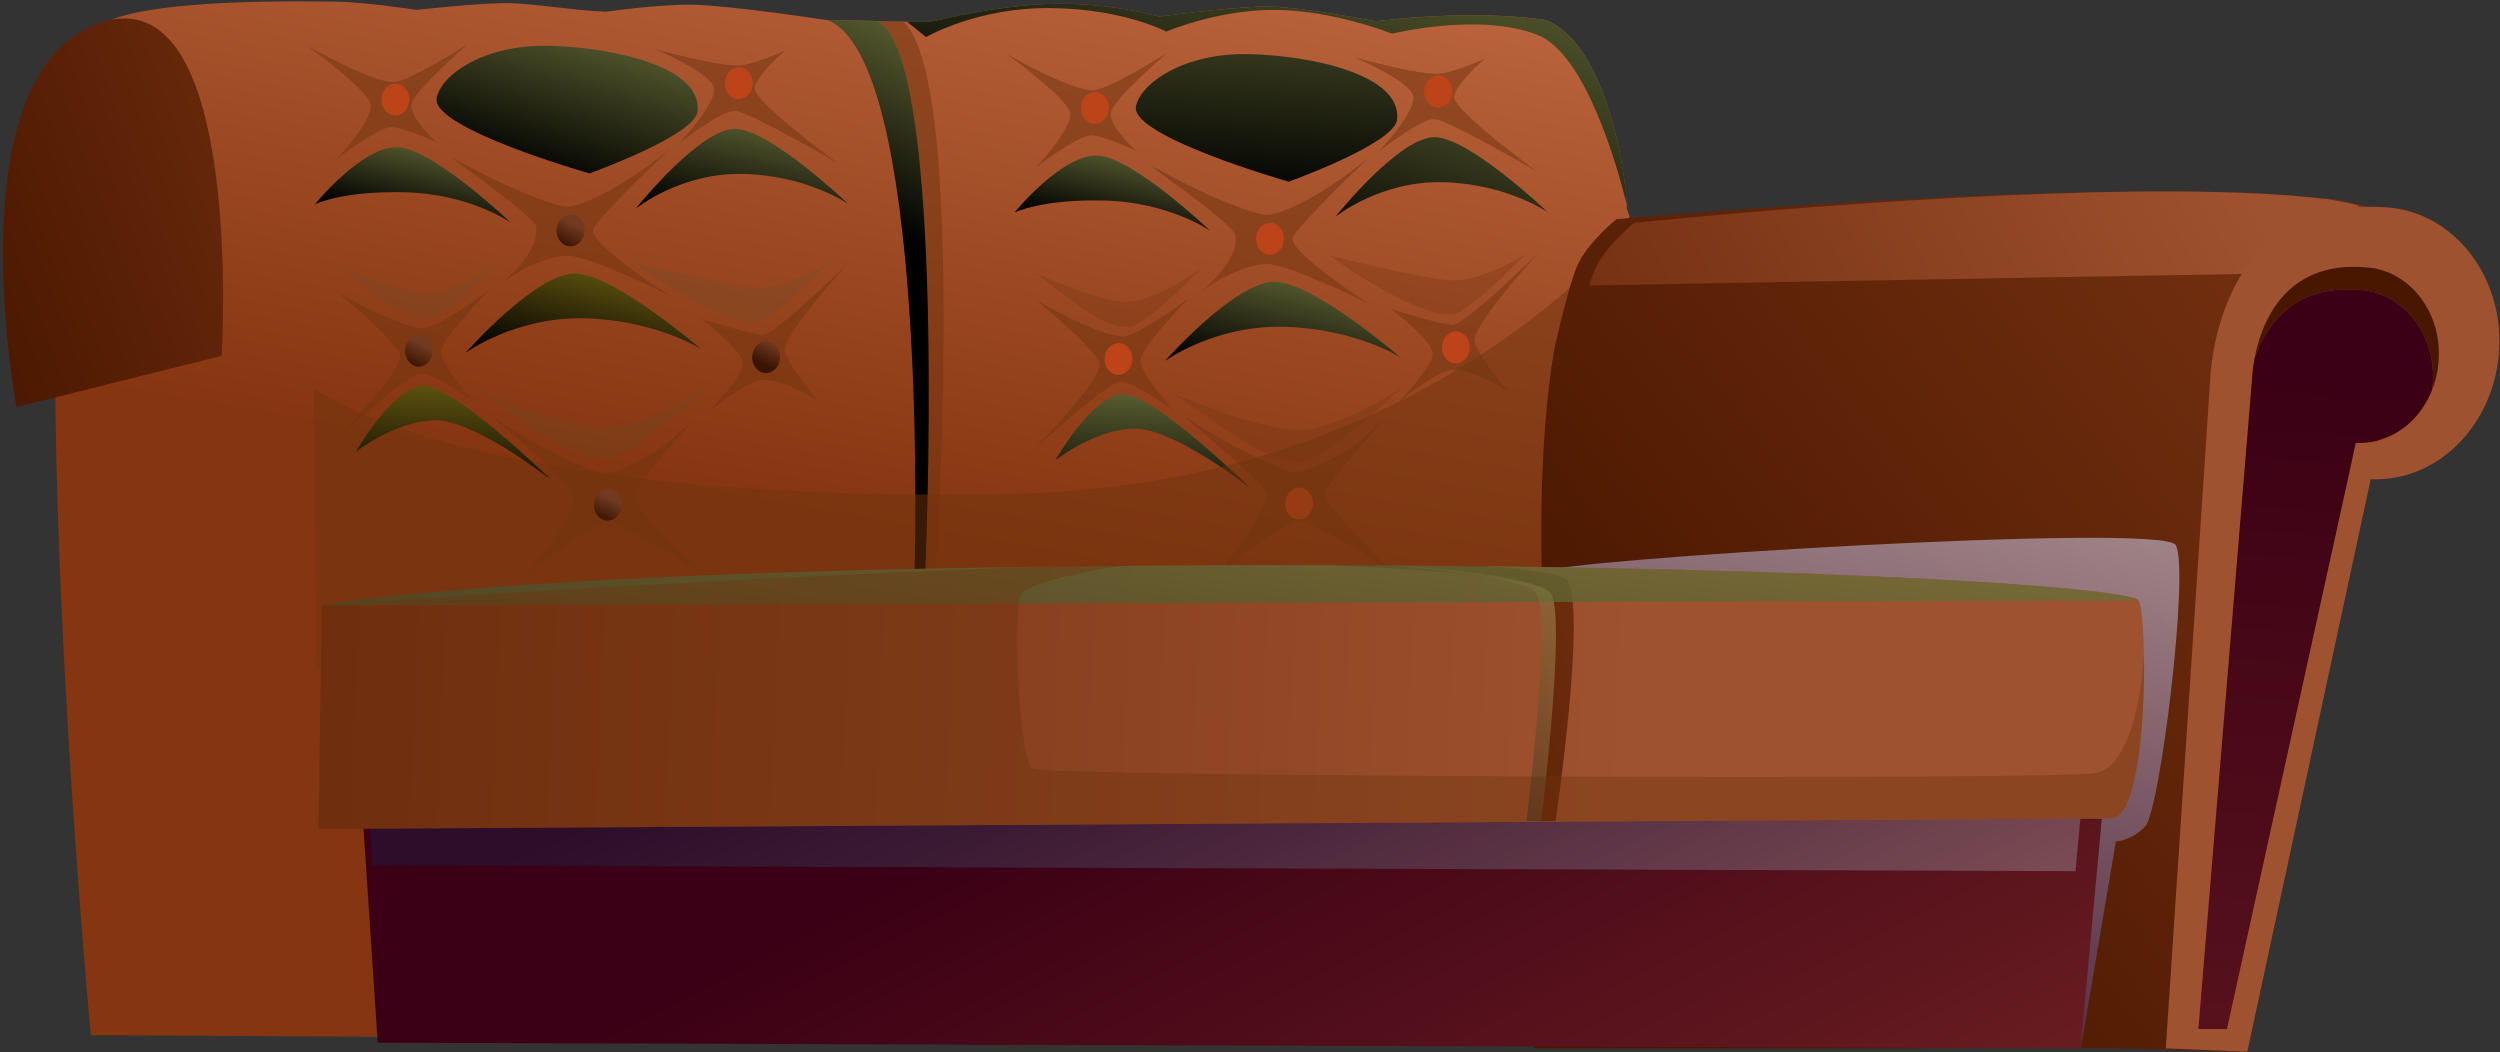 <svg width="765" height="322" viewBox="0 0 765 322" fill="none" xmlns="http://www.w3.org/2000/svg">
<rect x="0" y="0" width="765" height="322" fill="#333333" stroke="none"/>
<path style="mix-blend-mode:color-dodge" opacity="0.5" d="M486.668 68.737L487.359 69.054C487.359 69.054 486.668 69.925 486.668 68.737Z" fill="url(#paint0_linear_31_4)"/>
<path d="M32.308 6.987C33.792 6.143 35.762 5.378 38.218 4.692C49.807 1.525 71.681 0.021 102.995 0.496C111.898 0.654 127.478 3.029 127.478 3.029C127.478 3.029 147.894 0.733 156.49 0.971C165.009 1.288 176.138 3.267 185.424 3.583C185.424 3.583 202.156 1.208 212.21 1.446C224.951 1.842 252.197 6.038 252.197 6.038C252.197 6.038 252.58 6.038 253.118 6.117C255.42 6.117 261.56 6.275 268.084 6.433C268.237 6.433 268.391 6.433 268.544 6.433C271.154 6.513 273.84 6.592 276.296 6.592C276.757 6.592 277.192 6.618 277.601 6.671C278.88 6.671 280.083 6.697 281.208 6.75C286.12 6.829 288.576 5.721 293.335 4.771C315.669 0.338 332.554 -0.533 354.811 5.088C354.811 5.088 378.988 1.763 388.965 2C399.25 2.317 420.893 6.513 420.893 6.513C452.975 2.633 472.853 6.117 472.853 6.117C491.196 12.925 497.336 51.717 497.797 62.562C497.797 63.038 497.797 63.46 497.797 63.829L498.718 66.442C469.246 84.254 475.463 188.675 475.463 188.675L472.469 319.221L27.78 316.767C27.78 316.767 0.457 24.325 32.308 6.987V6.987Z" fill="url(#paint1_linear_31_4)"/>
<g style="mix-blend-mode:multiply" opacity="0.5">
<path d="M285.736 186.379L282.666 187.013C282.743 185.667 282.82 183.688 282.897 181.154C282.897 181.101 282.897 181.022 282.897 180.917C284.432 147.192 288.116 16.25 268.544 6.433C271.154 6.513 273.84 6.592 276.296 6.592C296.865 23.771 285.736 186.379 285.736 186.379V186.379Z" fill="#6F330D"/>
</g>
<g style="mix-blend-mode:multiply" opacity="0.5">
<path d="M359.34 125.737C359.34 125.737 346.983 116.871 342.915 116.792C338.924 116.712 315.592 138.325 315.592 138.325C315.592 138.325 337.62 115.842 336.468 111.25C335.24 106.579 317.051 91.854 317.051 91.854C317.051 91.854 336.008 102.779 343.376 102.937C348.058 103.096 363.791 91.221 363.791 91.221C363.791 91.221 349.823 105.629 349.055 109.746C348.211 113.862 359.34 125.737 359.34 125.737V125.737Z" fill="#6F330D"/>
</g>
<g style="mix-blend-mode:multiply" opacity="0.5">
<path d="M347.597 46.096C347.597 46.096 337.85 41.583 333.859 41.425C329.791 41.346 316.82 51.4 316.82 51.4C316.82 51.4 328.563 38.971 327.412 34.379C326.184 29.708 307.994 16.487 307.994 16.487C307.994 16.487 326.875 27.412 334.243 27.65C339.001 27.729 357.344 16.012 357.344 16.012C357.344 16.012 340.766 30.262 339.922 34.379C339.155 38.496 347.597 46.096 347.597 46.096V46.096Z" fill="#6F330D"/>
</g>
<g style="mix-blend-mode:multiply" opacity="0.5">
<path d="M363.561 128.033L364.252 128.508C376.916 137.058 392.419 144.025 395.796 144.421C399.327 144.817 410.839 139.75 417.823 133.496L417.9 133.337C418.975 132.387 419.972 131.517 420.893 130.725V130.646C422.505 129.142 423.733 128.033 424.27 127.558C421.891 129.933 405.62 148.696 405.543 150.833C405.39 155.662 426.496 175.217 428.799 177.037C426.419 175.217 401.859 159.146 397.101 159.462C394.184 159.621 377.683 170.862 370.162 177.908C377.376 170.862 387.814 155.504 387.43 151.15C387.047 147.271 357.114 123.758 363.484 128.033H363.561Z" fill="#6F330D"/>
</g>
<g style="mix-blend-mode:multiply" opacity="0.3">
<path d="M396.103 131.517C408.076 132.308 427.801 119.562 429.643 117.979L420.74 126.133L420.586 126.212C413.602 132.467 403.087 140.225 399.557 140.858C388.505 142.996 372.311 129.3 359.647 120.829L358.879 120.275C359.493 120.671 383.132 130.725 396.103 131.517Z" fill="#6F330D"/>
</g>
<g style="mix-blend-mode:multiply" opacity="0.3">
<path d="M343.836 92.329C352.509 92.962 366.938 82.671 368.243 81.404L361.719 87.975L361.642 88.054C356.5 93.121 348.825 99.375 346.292 99.85C338.234 101.592 326.491 90.667 317.281 83.779L316.744 83.383C317.204 83.7 334.319 91.696 343.836 92.329V92.329Z" fill="#6F330D"/>
</g>
<g style="mix-blend-mode:multiply" opacity="0.3">
<path d="M443.611 85.758C452.284 86.392 465.639 78.871 466.943 77.604L460.42 84.175L460.343 84.254C455.201 89.321 447.526 95.575 444.993 96.129C436.934 97.792 416.288 85.204 407.155 78.396L406.618 78C407.002 78.317 434.094 85.125 443.611 85.758V85.758Z" fill="#6F330D"/>
</g>
<g style="mix-blend-mode:multiply" opacity="0.5">
<path d="M354.888 52.033C370.315 60.662 383.132 65.333 387.2 65.729C391.498 66.125 403.164 60.029 411.607 53.775L411.76 53.696C413.065 52.746 414.293 51.796 415.291 51.004H415.367C417.363 49.5 418.821 48.312 419.435 47.837C416.519 50.212 395.566 70.717 395.489 72.933C395.336 77.762 417.209 91.854 419.972 93.675C417.133 91.854 393.187 80.454 387.43 80.771C383.823 80.929 375.764 82.908 366.631 89.954C375.457 82.908 378.681 76.417 378.067 72.062C377.606 68.183 346.062 47.204 353.891 51.558L354.888 52.033Z" fill="#6F330D"/>
</g>
<path d="M397.638 149.171C400.017 149.25 401.859 151.467 401.783 154.158C401.706 156.85 399.71 158.988 397.331 158.908C394.952 158.908 393.11 156.612 393.263 153.921C393.34 151.229 395.336 149.092 397.638 149.171V149.171Z" fill="#BD4319"/>
<path d="M388.812 68.183C391.114 68.262 392.956 70.479 392.88 73.171C392.803 75.862 390.807 78 388.505 77.921C386.126 77.921 384.284 75.625 384.36 72.933C384.437 70.242 386.433 68.104 388.812 68.183V68.183Z" fill="#BD4319"/>
<path d="M335.164 28.125C337.543 28.204 339.385 30.421 339.308 33.112C339.231 35.804 337.236 37.942 334.857 37.862C332.554 37.862 330.712 35.567 330.789 32.875C330.866 30.183 332.861 28.046 335.164 28.125V28.125Z" fill="#BD4319"/>
<g style="mix-blend-mode:multiply" opacity="0.5">
<path d="M470.551 52.667C470.551 52.667 442.921 36.517 438.853 36.437C434.862 36.358 421.891 46.333 421.891 46.333C421.891 46.333 433.634 33.983 432.406 29.312C431.255 24.721 414.446 17.517 414.446 17.517C414.446 17.517 431.945 22.425 439.313 22.583C443.995 22.742 454.433 17.912 454.433 17.912C454.433 17.912 445.76 25.275 444.993 29.392C444.149 33.508 470.551 52.667 470.551 52.667V52.667Z" fill="#6F330D"/>
</g>
<path d="M440.234 23.137C442.614 23.217 444.456 25.433 444.379 28.125C444.302 30.817 442.307 32.954 439.927 32.875C437.548 32.796 435.706 30.579 435.783 27.887C435.936 25.196 437.855 23.058 440.234 23.137Z" fill="#BD4319"/>
<path d="M342.378 104.996C344.757 104.996 346.599 107.292 346.523 109.983C346.446 112.675 344.45 114.812 342.071 114.733C339.769 114.654 337.927 112.437 338.003 109.746C338.08 107.054 340.076 104.917 342.378 104.996V104.996Z" fill="#BD4319"/>
<g style="mix-blend-mode:multiply" opacity="0.5">
<path d="M425.498 94.467C425.498 94.467 440.541 99.375 444.532 99.375C448.6 99.296 471.165 76.892 471.165 76.892C471.165 76.892 449.905 100.087 451.21 104.679C452.591 109.271 461.417 119.8 461.417 119.8C461.417 119.8 451.977 113.15 444.609 113.15C439.851 113.229 428.108 122.967 428.108 122.967C428.108 122.967 437.702 112.833 438.392 108.637C439.006 104.521 425.498 94.467 425.498 94.467V94.467Z" fill="#6F330D"/>
</g>
<path d="M445.53 111.171C443.151 111.171 441.232 109.033 441.232 106.342C441.232 103.65 443.151 101.433 445.453 101.433C447.833 101.354 449.751 103.571 449.751 106.263C449.751 108.954 447.833 111.171 445.53 111.171Z" fill="#BD4319"/>
<path style="mix-blend-mode:color-dodge" d="M382.672 149.408C382.672 149.408 358.726 130.567 346.599 131.121C334.473 131.675 322.96 140.858 322.96 140.858C322.96 140.858 334.166 120.829 343.606 120.671C353.046 120.433 382.672 149.408 382.672 149.408Z" fill="url(#paint2_linear_31_4)"/>
<path style="mix-blend-mode:color-dodge" d="M428.415 109.271C428.415 109.271 414.6 100.562 393.11 100.008C371.62 99.375 356.5 110.458 356.5 110.458C356.5 110.458 378.527 85.442 390.577 86.233C402.627 87.025 428.415 109.271 428.415 109.271V109.271Z" fill="url(#paint3_linear_31_4)"/>
<path style="mix-blend-mode:color-dodge" d="M473.62 64.938C473.62 64.938 461.187 56.308 441.769 55.754C422.351 55.2 408.613 66.362 408.613 66.362C408.613 66.362 428.568 41.267 439.467 41.979C450.365 42.771 473.62 64.938 473.62 64.938V64.938Z" fill="url(#paint4_linear_31_4)"/>
<path style="mix-blend-mode:color-dodge" d="M370.238 70.558C370.238 70.558 357.728 61.929 338.387 61.375C318.969 60.821 310.45 65.017 310.45 65.017C310.45 65.017 325.186 46.887 336.085 47.6C346.983 48.392 370.238 70.558 370.238 70.558Z" fill="url(#paint5_linear_31_4)"/>
<path style="mix-blend-mode:color-dodge" d="M394.338 55.596C394.338 55.596 346.062 41.821 347.597 32.637C348.825 25.75 361.949 16.012 382.518 16.567C401.245 17.042 429.106 22.821 427.494 36.675C426.573 44.037 394.338 55.596 394.338 55.596V55.596Z" fill="url(#paint6_linear_31_4)"/>
<path style="mix-blend-mode:color-dodge" d="M282.897 180.917C282.897 181.022 282.897 181.101 282.897 181.154C282.743 184.638 282.59 186.617 282.59 186.617L279.443 187.171C280.518 168.883 283.818 17.675 253.118 6.117C255.497 6.117 261.867 6.275 268.544 6.433C288.116 16.25 284.432 147.192 282.897 180.917Z" fill="url(#paint7_linear_31_4)"/>
<g style="mix-blend-mode:multiply" opacity="0.5">
<path d="M309.299 151.15C428.185 148.933 485.824 80.058 484.059 85.679C472.393 122.571 474.465 188.913 474.465 188.913L474.235 200.867L96.855 204.271L95.934 118.692C95.934 118.692 139.912 154.238 309.299 151.15V151.15Z" fill="#6F330D"/>
</g>
<path d="M471.855 214.404L472.085 202.213L472.392 190.258C472.392 190.258 469.86 152.021 474.081 117.425C474.49 113.994 474.976 110.617 475.539 107.292C475.846 105.471 478.609 93.754 480.835 86.313C480.886 86.313 480.912 86.313 480.912 86.313C481.449 84.413 481.986 82.829 482.447 81.721C485.593 74.279 494.65 67.075 494.65 67.075C494.65 67.075 596.727 58.05 668.565 58.604C684.913 58.763 699.649 59.396 711.238 60.742C711.597 60.794 711.955 60.821 712.313 60.821C715.767 61.296 719.451 61.929 723.135 63.038C723.339 63.09 723.544 63.169 723.749 63.275C724.005 63.328 724.235 63.381 724.439 63.433C726.588 64.146 728.737 65.017 730.81 66.046C744.701 72.854 755.37 87.658 746.62 119.325C734.724 148.379 710.317 142.758 710.317 142.758L702.028 255.254L687.676 321.833L685.527 321.754L645.771 320.725H633.951H631.035L469.399 320.804L471.855 214.404Z" fill="url(#paint8_linear_31_4)"/>
<path style="mix-blend-mode:multiply" opacity="0.7" d="M475.462 188.675C475.462 188.675 468.401 209.496 472.623 174.979C473.083 171.496 661.351 159.779 665.726 166.746C670.1 173.713 660.967 248.288 656.439 252.879C651.911 257.471 647.459 257.471 647.459 257.471L637.021 319.142L636.637 320.804L634.105 319.142L474.925 212.742L475.155 200.629L475.462 188.675Z" fill="url(#paint9_linear_31_4)"/>
<path d="M115.582 319.063L110.286 239.104L643.161 250.504L636.637 320.804L115.582 319.063Z" fill="url(#paint10_linear_31_4)"/>
<path style="mix-blend-mode:multiply" opacity="0.3" d="M114.047 264.833L108.751 184.875L641.626 196.275L635.103 266.575L114.047 264.833Z" fill="url(#paint11_linear_31_4)"/>
<path d="M487.896 82.75C491.043 75.388 500.099 68.183 500.099 68.183C500.099 68.183 596.727 58.05 668.565 58.604C684.376 58.763 698.651 59.396 710.01 60.742C710.369 60.794 710.727 60.821 711.085 60.821C714.539 61.296 718.223 61.929 721.907 63.038L692.511 83.7L486.284 87.342C486.898 85.521 487.435 83.858 487.896 82.75V82.75Z" fill="url(#paint12_linear_31_4)"/>
<g style="mix-blend-mode:multiply" opacity="0.5">
<path d="M145.284 123.125C145.284 123.125 132.927 114.337 128.936 114.258C124.869 114.1 101.536 135.792 101.536 135.792C101.536 135.792 123.641 113.308 122.413 108.717C121.261 104.046 103.071 89.321 103.071 89.321C103.071 89.321 121.952 100.246 129.397 100.404C134.079 100.562 149.736 88.688 149.736 88.688C149.736 88.688 135.844 103.017 135 107.133C134.232 111.329 145.284 123.125 145.284 123.125Z" fill="#6F330D"/>
</g>
<g style="mix-blend-mode:multiply" opacity="0.5">
<path d="M133.618 43.562C133.618 43.562 123.794 39.05 119.803 38.892C115.735 38.812 102.841 48.788 102.841 48.788C102.841 48.788 114.584 36.438 113.356 31.846C112.205 27.175 93.938 13.954 93.938 13.954C93.938 13.954 112.895 24.879 120.263 25.117C124.945 25.196 143.288 13.4 143.288 13.4C143.288 13.4 126.71 27.729 125.943 31.846C125.099 35.962 133.618 43.562 133.618 43.562V43.562Z" fill="#6F330D"/>
</g>
<g style="mix-blend-mode:multiply" opacity="0.5">
<path d="M152.038 128.429L152.729 128.904C165.392 137.375 180.973 144.421 184.273 144.817C187.803 145.212 199.316 140.146 206.3 133.813L206.377 133.733C207.528 132.783 208.449 131.833 209.37 131.042C210.982 129.538 212.21 128.35 212.747 127.875C210.368 130.25 194.097 149.092 194.02 151.229C193.867 156.058 214.973 175.613 217.275 177.433C214.896 175.613 190.336 159.542 185.654 159.858C182.661 160.017 166.16 171.179 158.638 178.304C165.93 171.258 176.368 155.821 175.907 151.467C175.523 147.667 145.591 124.075 152.038 128.429V128.429Z" fill="#6F330D"/>
</g>
<g style="mix-blend-mode:multiply" opacity="0.2">
<path d="M183.889 130.883C195.939 131.675 215.664 118.929 217.429 117.346L208.526 125.5L208.372 125.579C201.388 131.912 190.873 139.592 187.343 140.304C176.368 142.362 160.097 128.746 147.433 120.196L146.742 119.721C147.356 120.037 170.918 130.092 183.889 130.883V130.883Z" fill="#5B4F26"/>
</g>
<g style="mix-blend-mode:multiply" opacity="0.2">
<path d="M129.78 89.796C138.53 90.35 152.882 80.138 154.187 78.871L147.663 85.362L147.586 85.442C142.521 90.588 134.846 96.763 132.236 97.317C124.254 99.058 112.435 88.054 103.302 81.246L102.764 80.85C103.148 81.167 120.34 89.162 129.78 89.796Z" fill="#5B4F26"/>
</g>
<g style="mix-blend-mode:multiply" opacity="0.2">
<path d="M230.86 88.054C239.61 88.608 252.964 81.167 254.269 79.9L247.745 86.392L247.669 86.55C242.526 91.617 234.851 97.871 232.319 98.346C224.26 100.088 203.614 87.5 194.404 80.692L193.867 80.296C194.327 80.533 221.42 87.421 230.86 88.054V88.054Z" fill="#5B4F26"/>
</g>
<g style="mix-blend-mode:multiply" opacity="0.5">
<path d="M140.832 49.5C156.336 58.129 169.153 62.8 173.144 63.196C177.442 63.592 189.108 57.496 197.627 51.242L197.781 51.163C199.086 50.212 200.237 49.263 201.311 48.471C203.307 46.967 204.765 45.779 205.379 45.304C202.539 47.679 181.51 68.183 181.433 70.321C181.28 75.229 203.153 89.321 205.993 91.142C203.153 89.321 179.207 77.921 173.451 78.237C169.844 78.396 161.708 80.296 152.575 87.342C161.401 80.375 164.625 73.883 164.088 69.45C163.55 65.65 132.083 44.671 139.911 49.025L140.832 49.5Z" fill="#6F330D"/>
</g>
<path d="M186.115 149.567C188.494 149.646 190.336 151.863 190.259 154.554C190.183 157.246 188.187 159.383 185.808 159.304C183.505 159.225 181.663 157.008 181.74 154.317C181.817 151.625 183.812 149.488 186.115 149.567V149.567Z" fill="url(#paint13_linear_31_4)"/>
<path d="M174.756 65.65C177.135 65.729 178.977 67.946 178.9 70.638C178.824 73.329 176.828 75.467 174.449 75.388C172.07 75.308 170.228 73.092 170.304 70.4C170.458 67.708 172.377 65.571 174.756 65.65Z" fill="url(#paint14_linear_31_4)"/>
<path d="M121.184 25.592C123.487 25.671 125.329 27.888 125.252 30.579C125.175 33.271 123.18 35.408 120.877 35.329C118.498 35.25 116.656 33.033 116.733 30.342C116.81 27.65 118.805 25.513 121.184 25.592V25.592Z" fill="#BD4319"/>
<g style="mix-blend-mode:multiply" opacity="0.5">
<path d="M256.571 50.054C256.571 50.054 228.865 33.983 224.874 33.904C220.806 33.746 207.835 43.8 207.835 43.8C207.835 43.8 219.578 31.45 218.427 26.779C217.199 22.108 200.391 14.983 200.391 14.983C200.391 14.983 217.89 19.892 225.334 20.05C230.016 20.208 240.377 15.379 240.377 15.379C240.377 15.379 231.781 22.663 230.937 26.779C230.169 30.975 256.571 50.054 256.571 50.054Z" fill="#6F330D"/>
</g>
<path d="M226.255 20.604C228.558 20.604 230.4 22.9 230.323 25.592C230.246 28.283 228.251 30.421 225.871 30.342C223.569 30.262 221.727 28.046 221.804 25.354C221.88 22.663 223.876 20.525 226.255 20.604Z" fill="#BD4319"/>
<path d="M128.399 102.383C130.778 102.463 132.62 104.679 132.467 107.371C132.39 110.063 130.394 112.2 128.092 112.2C125.713 112.121 123.871 109.825 123.948 107.133C124.024 104.442 126.02 102.304 128.399 102.383V102.383Z" fill="url(#paint15_linear_31_4)"/>
<g style="mix-blend-mode:multiply" opacity="0.5">
<path d="M214.436 97.475C214.436 97.475 229.479 102.383 233.47 102.383C237.537 102.304 260.102 79.9 260.102 79.9C260.102 79.9 238.842 103.096 240.147 107.688C241.528 112.279 250.355 122.808 250.355 122.808C250.355 122.808 240.914 116.158 233.47 116.238C228.788 116.238 216.968 125.975 216.968 125.975C216.968 125.975 226.639 115.842 227.253 111.725C227.944 107.529 214.436 97.475 214.436 97.475V97.475Z" fill="#6F330D"/>
</g>
<path d="M234.391 114.179C232.088 114.179 230.169 112.042 230.169 109.35C230.169 106.658 232.011 104.442 234.391 104.442C236.77 104.442 238.689 106.579 238.689 109.271C238.689 111.962 236.77 114.179 234.391 114.179Z" fill="url(#paint16_linear_31_4)"/>
<path style="mix-blend-mode:color-dodge" d="M168.693 146.875C168.693 146.875 144.67 127.954 132.543 128.588C120.494 129.142 108.904 138.246 108.904 138.246C108.904 138.246 120.187 118.296 129.55 118.058C138.99 117.9 168.693 146.875 168.693 146.875V146.875Z" fill="url(#paint17_linear_31_4)"/>
<path style="mix-blend-mode:color-dodge" d="M214.436 106.738C214.436 106.738 200.621 98.029 179.131 97.396C157.641 96.842 142.521 107.925 142.521 107.925C142.521 107.925 164.471 82.908 176.521 83.7C188.571 84.492 214.436 106.738 214.436 106.738Z" fill="url(#paint18_linear_31_4)"/>
<path style="mix-blend-mode:color-dodge" d="M259.565 62.404C259.565 62.404 247.131 53.775 227.714 53.221C208.296 52.667 194.557 63.829 194.557 63.829C194.557 63.829 214.513 38.733 225.411 39.446C236.31 40.237 259.565 62.404 259.565 62.404V62.404Z" fill="url(#paint19_linear_31_4)"/>
<path style="mix-blend-mode:color-dodge" d="M156.182 68.025C156.182 68.025 143.749 59.396 124.331 58.842C104.913 58.288 96.394 62.483 96.394 62.483C96.394 62.483 111.13 44.275 122.029 45.067C132.927 45.858 156.182 68.025 156.182 68.025Z" fill="url(#paint20_linear_31_4)"/>
<path style="mix-blend-mode:color-dodge" d="M180.359 53.062C180.359 53.062 132.083 39.288 133.618 30.104C134.769 23.137 147.893 13.4 168.462 14.033C187.189 14.508 215.05 20.288 213.438 34.142C212.594 41.504 180.359 53.062 180.359 53.062V53.062Z" fill="url(#paint21_linear_31_4)"/>
<path d="M676.317 116.158C676.317 116.158 677.622 63.75 723.749 63.275C725.693 63.222 727.74 63.275 729.889 63.433H729.965C750.458 64.621 766.038 84.096 764.733 107.054C763.812 123.363 754.602 137.058 742.015 143.154C739.866 144.21 737.666 145.028 735.415 145.608C732.191 146.4 728.891 146.796 725.437 146.638L702.028 255.254L687.676 321.833L685.527 321.754L662.732 320.804L676.317 116.158Z" fill="url(#paint22_linear_31_4)"/>
<path d="M723.749 81.8H723.825C737.026 82.512 747.157 95.179 746.236 109.983C746.083 113.308 745.392 116.475 744.164 119.404C744.318 118.56 744.42 117.742 744.471 116.95C745.315 102.067 735.261 89.479 721.983 88.688H721.907C701.875 87.104 693.432 99.375 689.902 109.667C691.821 99.296 698.882 79.742 723.749 81.8Z" fill="url(#paint23_linear_31_4)"/>
<path d="M689.134 115.842C689.134 115.842 689.211 113.308 689.902 109.667C693.432 99.375 701.875 87.104 721.907 88.688H721.983C735.261 89.479 745.315 102.067 744.471 116.95C744.42 117.742 744.318 118.56 744.164 119.404C741.708 125.658 737.18 130.646 731.577 133.338C730.196 133.971 728.763 134.499 727.279 134.921C725.207 135.396 723.058 135.633 720.832 135.554L719.374 142.442L681.459 314.867H681.152H672.71L689.134 115.842Z" fill="url(#paint24_linear_31_4)"/>
<path d="M98.697 185.271C101.92 184.638 136.228 178.542 239.149 175.217C268.621 174.188 303.773 173.475 345.371 173.158C520.515 171.733 628.425 178.067 650.299 182.342C652.755 182.817 654.111 183.265 654.367 183.688C654.367 183.688 654.392 183.714 654.444 183.767C655.288 185.271 655.902 191.921 656.055 200.471C656.362 219.629 654.29 248.525 646.692 250.425L97.469 253.671L98.466 185.271C98.466 185.271 98.543 185.271 98.697 185.271V185.271Z" fill="url(#paint25_linear_31_4)"/>
<path d="M454.049 173.238C467.557 174.108 477.535 175.454 479.3 177.354C485.901 184.321 476 251.296 476 251.296H471.548C471.548 251.296 479.07 191.208 474.772 181.946C472.469 176.879 437.778 174.267 406.311 172.921L454.049 173.238Z" fill="url(#paint26_linear_31_4)"/>
<path style="mix-blend-mode:color-dodge" opacity="0.8" d="M239.149 175.217C268.621 174.187 303.773 173.475 345.371 173.158C373.922 172.921 400.708 172.921 425.575 173C427.008 173.053 428.44 173.079 429.873 173.079C555.129 173.871 632.186 178.779 650.299 182.342L654.444 183.767H654.52H654.444L475.463 184.242H471.011L220.499 184.875L98.697 185.271C101.92 184.637 136.228 178.542 239.149 175.217V175.217Z" fill="url(#paint27_linear_31_4)"/>
<g style="mix-blend-mode:multiply" opacity="0.4">
<path d="M98.697 185.271C101.92 184.638 227.867 176.325 330.789 172.921L343.683 173C343.683 173 314.595 177.433 312.369 182.025C312.266 182.183 312.19 182.395 312.139 182.658C310.143 190.1 311.755 232.929 316.053 235.225C320.428 237.6 627.658 238.788 641.089 236.571C654.52 234.354 656.055 200.471 656.055 200.471C656.362 219.629 654.29 248.525 646.692 250.425L97.469 253.671L98.466 185.271C98.466 185.271 98.543 185.271 98.697 185.271V185.271Z" fill="#6F330D"/>
</g>
<path d="M5.062 124.55C5.062 124.55 -14.279 22.583 30.389 7.067C75.058 -8.45 67.843 108.875 67.843 108.875L5.062 124.55Z" fill="url(#paint28_linear_31_4)"/>
<path style="mix-blend-mode:color-dodge" d="M281.208 6.75C286.12 6.829 288.576 5.721 293.335 4.771C315.669 0.338 332.554 -0.533 354.811 5.088C354.811 5.088 378.988 1.763 388.965 2C399.25 2.317 420.893 6.513 420.893 6.513C452.975 2.633 472.853 6.117 472.853 6.117C491.196 12.925 497.336 51.717 497.797 62.562C494.88 50.846 485.21 16.567 470.55 10.708C452.821 3.663 425.959 10.312 425.959 10.312C425.959 10.312 408.23 3.188 390.424 3.029C372.618 2.871 356.884 9.679 356.884 9.679C356.884 9.679 343.683 2.633 321.349 2.475C299.091 2.238 283.357 11.342 283.357 11.342L277.601 6.671C278.88 6.671 280.083 6.697 281.208 6.75V6.75Z" fill="url(#paint29_linear_31_4)"/>
<path style="mix-blend-mode:color-dodge" opacity="0.4" d="M471.011 184.242C470.806 183.239 470.576 182.447 470.32 181.867C468.478 177.908 448.139 174.979 425.575 173C427.008 173.053 428.44 173.079 429.873 173.079C452.514 175.058 472.93 177.908 474.772 181.946C475.028 182.526 475.258 183.292 475.462 184.242C478.149 198.492 471.548 251.296 471.548 251.296L467.097 251.217C467.097 251.217 473.697 198.65 471.011 184.242V184.242Z" fill="url(#paint30_linear_31_4)"/>
<defs>
<linearGradient id="paint0_linear_31_4" x1="483.598" y1="69.213" x2="483.517" y2="68.897" gradientUnits="userSpaceOnUse">
<stop/>
<stop offset="1" stop-color="#C4A9A5"/>
</linearGradient>
<linearGradient id="paint1_linear_31_4" x1="494.804" y1="200.471" x2="527.816" y2="12.313" gradientUnits="userSpaceOnUse">
<stop stop-color="#853510"/>
<stop offset="1" stop-color="#BB643D"/>
</linearGradient>
<linearGradient id="paint2_linear_31_4" x1="322.193" y1="97.475" x2="318.927" y2="154.86" gradientUnits="userSpaceOnUse">
<stop stop-color="#8D944C"/>
<stop offset="1"/>
</linearGradient>
<linearGradient id="paint3_linear_31_4" x1="365.863" y1="57.1" x2="353.494" y2="107.356" gradientUnits="userSpaceOnUse">
<stop stop-color="#8D944C"/>
<stop offset="1"/>
</linearGradient>
<linearGradient id="paint4_linear_31_4" x1="434.785" y1="-32.042" x2="400.592" y2="76.934" gradientUnits="userSpaceOnUse">
<stop stop-color="#8D944C"/>
<stop offset="1"/>
</linearGradient>
<linearGradient id="paint5_linear_31_4" x1="316.13" y1="25.196" x2="307.743" y2="62.772" gradientUnits="userSpaceOnUse">
<stop stop-color="#8D944C"/>
<stop offset="1"/>
</linearGradient>
<linearGradient id="paint6_linear_31_4" x1="351.051" y1="-64.025" x2="343.132" y2="58.653" gradientUnits="userSpaceOnUse">
<stop stop-color="#8D944C"/>
<stop offset="1"/>
</linearGradient>
<linearGradient id="paint7_linear_31_4" x1="270.003" y1="-37.029" x2="227.549" y2="49.747" gradientUnits="userSpaceOnUse">
<stop stop-color="#8D944C"/>
<stop offset="1"/>
</linearGradient>
<linearGradient id="paint8_linear_31_4" x1="606.628" y1="388.333" x2="876.739" y2="179.267" gradientUnits="userSpaceOnUse">
<stop stop-color="#491700"/>
<stop offset="1" stop-color="#803715"/>
</linearGradient>
<linearGradient id="paint9_linear_31_4" x1="450.902" y1="301.488" x2="504.201" y2="14.213" gradientUnits="userSpaceOnUse">
<stop stop-color="#512D59"/>
<stop offset="1" stop-color="white"/>
</linearGradient>
<linearGradient id="paint10_linear_31_4" x1="581.147" y1="113.15" x2="698.099" y2="343.9" gradientUnits="userSpaceOnUse">
<stop stop-color="#3B0015"/>
<stop offset="1" stop-color="#722323"/>
</linearGradient>
<linearGradient id="paint11_linear_31_4" x1="592.813" y1="69.133" x2="699.649" y2="314.153" gradientUnits="userSpaceOnUse">
<stop stop-color="#0A2D59"/>
<stop offset="1" stop-color="white"/>
</linearGradient>
<linearGradient id="paint12_linear_31_4" x1="478.225" y1="207.279" x2="704.01" y2="87.383" gradientUnits="userSpaceOnUse">
<stop stop-color="#68270A"/>
<stop offset="1" stop-color="#9F522F"/>
</linearGradient>
<linearGradient id="paint13_linear_31_4" x1="190.873" y1="162.55" x2="194.179" y2="156.14" gradientUnits="userSpaceOnUse">
<stop stop-color="#3A1403"/>
<stop offset="1" stop-color="#723B21"/>
</linearGradient>
<linearGradient id="paint14_linear_31_4" x1="179.438" y1="78.633" x2="182.822" y2="72.227" gradientUnits="userSpaceOnUse">
<stop stop-color="#3A1403"/>
<stop offset="1" stop-color="#723B21"/>
</linearGradient>
<linearGradient id="paint15_linear_31_4" x1="133.081" y1="115.367" x2="136.465" y2="108.96" gradientUnits="userSpaceOnUse">
<stop stop-color="#3A1403"/>
<stop offset="1" stop-color="#723B21"/>
</linearGradient>
<linearGradient id="paint16_linear_31_4" x1="229.172" y1="101.275" x2="226.023" y2="107.85" gradientUnits="userSpaceOnUse">
<stop stop-color="#723B21"/>
<stop offset="1" stop-color="#3A1403"/>
</linearGradient>
<linearGradient id="paint17_linear_31_4" x1="108.214" y1="94.942" x2="104.948" y2="152.247" gradientUnits="userSpaceOnUse">
<stop stop-color="#948218"/>
<stop offset="1"/>
</linearGradient>
<linearGradient id="paint18_linear_31_4" x1="151.808" y1="54.567" x2="139.519" y2="104.825" gradientUnits="userSpaceOnUse">
<stop stop-color="#948218"/>
<stop offset="1"/>
</linearGradient>
<linearGradient id="paint19_linear_31_4" x1="203.23" y1="10.392" x2="191.912" y2="60.754" gradientUnits="userSpaceOnUse">
<stop stop-color="#8D944C"/>
<stop offset="1"/>
</linearGradient>
<linearGradient id="paint20_linear_31_4" x1="102.15" y1="22.663" x2="93.683" y2="60.157" gradientUnits="userSpaceOnUse">
<stop stop-color="#8D944C"/>
<stop offset="1"/>
</linearGradient>
<linearGradient id="paint21_linear_31_4" x1="149.505" y1="-34.179" x2="126.188" y2="42.458" gradientUnits="userSpaceOnUse">
<stop stop-color="#8D944C"/>
<stop offset="1"/>
</linearGradient>
<linearGradient id="paint22_linear_31_4" x1="448.139" y1="286.525" x2="466.897" y2="289.581" gradientUnits="userSpaceOnUse">
<stop stop-color="#68270A"/>
<stop offset="1" stop-color="#9F522F"/>
</linearGradient>
<linearGradient id="paint23_linear_31_4" x1="751.762" y1="153.762" x2="755.437" y2="241.549" gradientUnits="userSpaceOnUse">
<stop stop-color="#491700"/>
<stop offset="1" stop-color="#803715"/>
</linearGradient>
<linearGradient id="paint24_linear_31_4" x1="746.774" y1="117.267" x2="721.955" y2="526.864" gradientUnits="userSpaceOnUse">
<stop stop-color="#3B0015"/>
<stop offset="1" stop-color="#722323"/>
</linearGradient>
<linearGradient id="paint25_linear_31_4" x1="37.22" y1="253.75" x2="497.092" y2="274.959" gradientUnits="userSpaceOnUse">
<stop stop-color="#68270A"/>
<stop offset="1" stop-color="#9F522F"/>
</linearGradient>
<linearGradient id="paint26_linear_31_4" x1="412.297" y1="277.104" x2="551.668" y2="227.644" gradientUnits="userSpaceOnUse">
<stop stop-color="#491700"/>
<stop offset="1" stop-color="#803715"/>
</linearGradient>
<linearGradient id="paint27_linear_31_4" x1="113.74" y1="34.617" x2="74.092" y2="344.095" gradientUnits="userSpaceOnUse">
<stop stop-color="#8D944C"/>
<stop offset="1"/>
</linearGradient>
<linearGradient id="paint28_linear_31_4" x1="-1.155" y1="136.662" x2="175.608" y2="72.344" gradientUnits="userSpaceOnUse">
<stop stop-color="#491700"/>
<stop offset="1" stop-color="#803715"/>
</linearGradient>
<linearGradient id="paint29_linear_31_4" x1="329.407" y1="-150.317" x2="258.543" y2="43.445" gradientUnits="userSpaceOnUse">
<stop stop-color="#8D944C"/>
<stop offset="1"/>
</linearGradient>
<linearGradient id="paint30_linear_31_4" x1="437.087" y1="143.55" x2="385.329" y2="243.438" gradientUnits="userSpaceOnUse">
<stop stop-color="#8D944C"/>
<stop offset="1"/>
</linearGradient>
</defs>
</svg>
